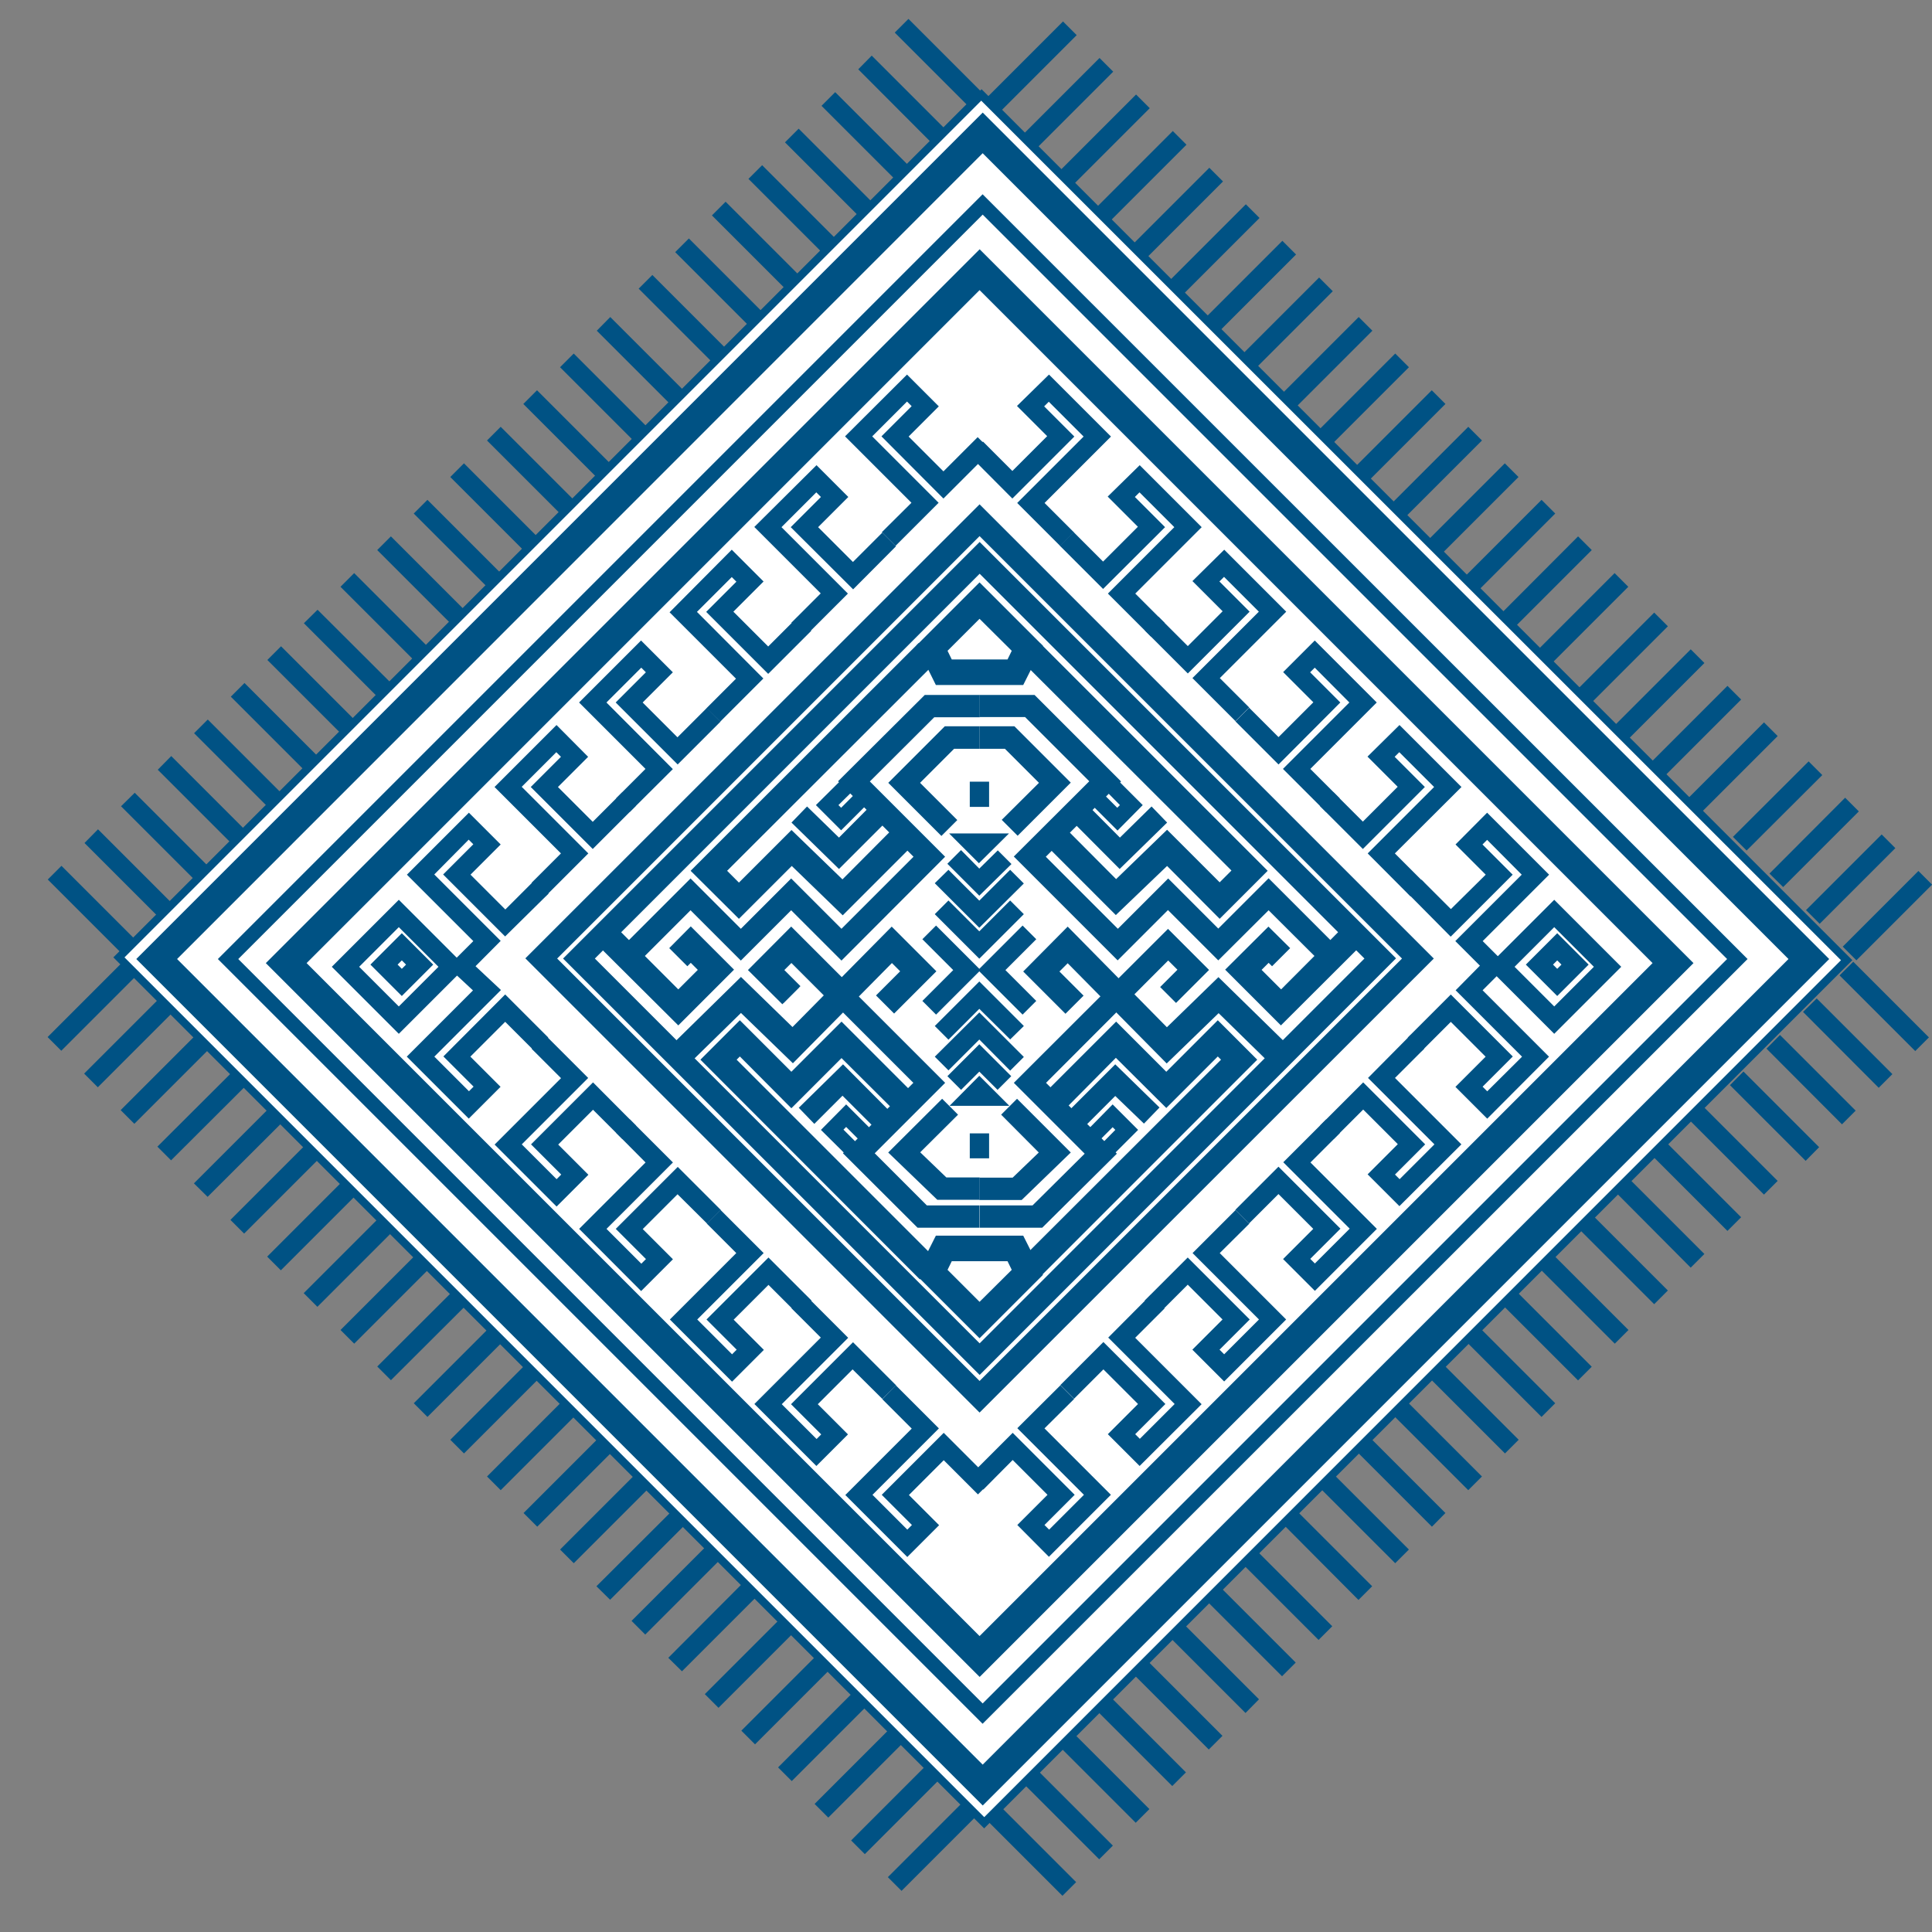 <?xml version="1.0" encoding="utf-8"?>
<!-- Generator: Adobe Illustrator 21.1.0, SVG Export Plug-In . SVG Version: 6.00 Build 0)  -->
<svg version="1.1"
	 id="A" xmlns:cc="http://creativecommons.org/ns#" xmlns:dc="http://purl.org/dc/elements/1.1/" xmlns:rdf="http://www.w3.org/1999/02/22-rdf-syntax-ns#" xmlns:svg="http://www.w3.org/2000/svg"
	 xmlns="http://www.w3.org/2000/svg" xmlns:xlink="http://www.w3.org/1999/xlink" x="0px" y="0px" viewBox="0 0 960 960"
	 style="enable-background:new 0 0 960 960;" xml:space="preserve">
<rect x="0" y="0" width="960" height="960" fill="#808080" stroke="none"/>
<style type="text/css">
	.st0{fill:#005284;}
	.st1{fill:#FFFFFF;}
</style>
<g id="A1">
	<g id="g12" transform="translate(686.318,362.113)">
		<path id="path14" class="st0" d="M234.1,115l-431.4,431.4L-630,113.6l431.4-431.4L234.1,115z"/>
	</g>
	<g id="g316" transform="translate(596.989,507.673)">
		<path id="path318" class="st0" d="M205.3-222.9l6.8,6.8l-37.6,37.6l-6.8-6.8L205.3-222.9z"/>
	</g>
	<g id="g320" transform="translate(583.238,521.424)">
		<path id="path322" class="st0" d="M200.9-254.9l6.8,6.8l-37.6,37.6l-6.8-6.7L200.9-254.9z"/>
	</g>
	<g id="g324" transform="translate(569.488,535.175)">
		<path id="path326" class="st0" d="M196.5-286.8l6.8,6.8l-37.6,37.6l-6.8-6.8L196.5-286.8z"/>
	</g>
	<g id="g328" transform="translate(555.737,548.926)">
		<path id="path330" class="st0" d="M192-318.7l6.8,6.8l-37.6,37.6l-6.8-6.8L192-318.7z"/>
	</g>
	<g id="g332" transform="translate(541.986,562.676)">
		<path id="path334" class="st0" d="M187.6-350.6l6.8,6.8l-37.6,37.6L150-313L187.6-350.6z"/>
	</g>
	<g id="g336" transform="translate(528.236,576.427)">
		<path id="path338" class="st0" d="M183.2-382.5l6.8,6.8l-37.6,37.6l-6.8-6.8L183.2-382.5z"/>
	</g>
	<g id="g340" transform="translate(514.485,590.178)">
		<path id="path342" class="st0" d="M178.8-414.5l6.8,6.8L148-370.1l-6.8-6.8L178.8-414.5z"/>
	</g>
	<g id="g344" transform="translate(500.734,603.929)">
		<path id="path346" class="st0" d="M174.4-446.4l6.8,6.8l-37.6,37.6l-6.8-6.8L174.4-446.4z"/>
	</g>
	<g id="g348" transform="translate(485.858,618.805)">
		<path id="path350" class="st0" d="M169.6-480.9l6.8,6.8l-37.6,37.6l-6.8-6.8L169.6-480.9z"/>
	</g>
	<g id="g352" transform="translate(472.107,632.556)">
		<path id="path354" class="st0" d="M165.1-512.9l6.8,6.8l-37.6,37.6l-6.8-6.8L165.1-512.9z"/>
	</g>
	<g id="g356" transform="translate(458.356,646.307)">
		<path id="path358" class="st0" d="M160.7-544.8l6.8,6.8l-37.6,37.6l-6.8-6.8L160.7-544.8z"/>
	</g>
	<g id="g360" transform="translate(444.606,660.058)">
		<path id="path362" class="st0" d="M156.3-576.7l6.8,6.8l-37.6,37.6l-6.8-6.8L156.3-576.7z"/>
	</g>
	<g id="g364" transform="translate(430.854,673.808)">
		<path id="path366" class="st0" d="M151.9-608.7l6.8,6.8l-37.6,37.6l-6.8-6.8L151.9-608.7z"/>
	</g>
	<g id="g368" transform="translate(417.104,687.559)">
		<path id="path370" class="st0" d="M147.4-640.6l6.8,6.8l-37.6,37.6l-6.8-6.8L147.4-640.6z"/>
	</g>
	<g id="g372" transform="translate(403.353,701.31)">
		<path id="path374" class="st0" d="M143-672.5l6.8,6.8l-37.6,37.6l-6.8-6.8L143-672.5z"/>
	</g>
	<g id="g376" transform="translate(389.603,715.061)">
		<path id="path378" class="st0" d="M138.6-704.4l6.8,6.8l-37.6,37.6l-6.8-6.8L138.6-704.4z"/>
	</g>
	<g id="g380" transform="translate(711.141,395.679)">
		<path id="path382" class="st0" d="M242.1,37.1l6.8,6.8l-37.6,37.6l-6.8-6.8L242.1,37.1z"/>
	</g>
	<g id="g384" transform="translate(697.39,409.43)">
		<path id="path386" class="st0" d="M237.6,5.2l6.8,6.8l-37.6,37.6l-6.8-6.8L237.6,5.2z"/>
	</g>
	<g id="g388" transform="translate(683.639,423.181)">
		<path id="path390" class="st0" d="M233.2-26.8L240-20l-37.6,37.6l-6.8-6.7L233.2-26.8z"/>
	</g>
	<g id="g392" transform="translate(669.888,436.932)">
		<path id="path394" class="st0" d="M228.8-58.6l6.8,6.8L198-14.3l-6.8-6.8L228.8-58.6z"/>
	</g>
	<g id="g396" transform="translate(653.118,451.544)">
		<path id="path398" class="st0" d="M223.4-92.6l6.8,6.8l-37.6,37.6l-6.8-6.8L223.4-92.6z"/>
	</g>
	<g id="g400" transform="translate(639.368,465.295)">
		<path id="path402" class="st0" d="M219-124.5l6.8,6.8l-37.6,37.6l-6.8-6.8L219-124.5z"/>
	</g>
	<g id="g404" transform="translate(625.617,479.046)">
		<path id="path406" class="st0" d="M214.5-156.4l6.8,6.8l-37.6,37.6l-6.8-6.8L214.5-156.4z"/>
	</g>
	<g id="g408" transform="translate(611.866,492.797)">
		<path id="path410" class="st0" d="M210.1-188.4l6.8,6.8L179.3-144l-6.8-6.8L210.1-188.4z"/>
	</g>
	<g id="g412" transform="translate(219.44,603.929)">
		<path id="path414" class="st0" d="M83.8-446.4l37.6,37.6l-6.7,6.8l-37.6-37.6L83.8-446.4z"/>
	</g>
	<g id="g416" transform="translate(205.689,590.178)">
		<path id="path418" class="st0" d="M79.4-414.5l37.6,37.6l-6.8,6.8l-37.6-37.6L79.4-414.5z"/>
	</g>
	<g id="g420" transform="translate(191.938,576.427)">
		<path id="path422" class="st0" d="M74.9-382.5l37.6,37.6l-6.8,6.8l-37.6-37.6L74.9-382.5z"/>
	</g>
	<g id="g424" transform="translate(178.188,562.676)">
		<path id="path426" class="st0" d="M70.6-350.6l37.6,37.6l-6.8,6.8l-37.6-37.6L70.6-350.6z"/>
	</g>
	<g id="g428" transform="translate(164.436,548.926)">
		<path id="path430" class="st0" d="M66.1-318.7l37.6,37.6l-6.8,6.8l-37.6-37.6L66.1-318.7z"/>
	</g>
	<g id="g432" transform="translate(150.686,535.175)">
		<path id="path434" class="st0" d="M61.7-286.8l37.6,37.6l-6.8,6.8L54.9-280L61.7-286.8z"/>
	</g>
	<g id="g436" transform="translate(136.935,521.424)">
		<path id="path438" class="st0" d="M57.3-254.9l37.6,37.6l-6.8,6.8l-37.6-37.6L57.3-254.9z"/>
	</g>
	<g id="g440" transform="translate(123.185,507.673)">
		<path id="path442" class="st0" d="M52.8-222.9l37.6,37.6l-6.8,6.8l-37.6-37.6L52.8-222.9z"/>
	</g>
	<g id="g444" transform="translate(109.395,493.884)">
		<path id="path446" class="st0" d="M48.4-190.9L86-153.4l-6.8,6.8l-37.6-37.6L48.4-190.9z"/>
	</g>
	<g id="g448" transform="translate(95.644,480.133)">
		<path id="path450" class="st0" d="M44-159l37.6,37.6l-6.8,6.8l-37.6-37.6L44-159z"/>
	</g>
	<g id="g452" transform="translate(81.893,466.382)">
		<path id="path454" class="st0" d="M39.6-127l37.6,37.6l-6.8,6.8l-37.6-37.6L39.6-127z"/>
	</g>
	<g id="g456" transform="translate(68.143,452.631)">
		<path id="path458" class="st0" d="M35.1-95.1l37.6,37.6l-6.8,6.8L28.3-88.3L35.1-95.1z"/>
	</g>
	<g id="g460" transform="translate(54.392,438.881)">
		<path id="path462" class="st0" d="M30.7-63.2l37.6,37.6l-6.7,6.8L24-56.4L30.7-63.2z"/>
	</g>
	<g id="g464" transform="translate(40.641,425.13)">
		<path id="path466" class="st0" d="M26.3-31.2L63.8,6.3l-6.7,6.8L19.5-24.5L26.3-31.2z"/>
	</g>
	<g id="g468" transform="translate(26.89,411.379)">
		<path id="path470" class="st0" d="M21.8,0.7l37.6,37.6L52.6,45L15.1,7.5L21.8,0.7z"/>
	</g>
	<g id="g472" transform="translate(13.14,397.628)">
		<path id="path474" class="st0" d="M17.4,32.6L55,70.2L48.2,77L10.6,39.4L17.4,32.6z"/>
	</g>
	<g id="g476" transform="translate(331.503,715.992)">
		<path id="path478" class="st0" d="M119.9-706.6l37.6,37.6l-6.8,6.8l-37.6-37.6L119.9-706.6z"/>
	</g>
	<g id="g480" transform="translate(317.752,702.241)">
		<path id="path482" class="st0" d="M115.4-674.6l37.6,37.6l-6.8,6.8l-37.5-37.6L115.4-674.6z"/>
	</g>
	<g id="g484" transform="translate(304.002,688.49)">
		<path id="path486" class="st0" d="M111-642.7l37.6,37.6l-6.8,6.8l-37.6-37.6L111-642.7z"/>
	</g>
	<g id="g488" transform="translate(290.25,674.739)">
		<path id="path490" class="st0" d="M106.6-610.8l37.6,37.6l-6.8,6.8L99.8-604L106.6-610.8z"/>
	</g>
	<g id="g492" transform="translate(276.5,660.989)">
		<path id="path494" class="st0" d="M102.2-578.9l37.6,37.6l-6.8,6.8l-37.6-37.6L102.2-578.9z"/>
	</g>
	<g id="g496" transform="translate(262.75,647.238)">
		<path id="path498" class="st0" d="M97.8-547l37.6,37.6l-6.8,6.8L91-540.2L97.8-547z"/>
	</g>
	<g id="g500" transform="translate(248.999,633.487)">
		<path id="path502" class="st0" d="M93.3-515l37.6,37.6l-6.8,6.8l-37.6-37.6L93.3-515z"/>
	</g>
	<g id="g504" transform="translate(235.248,619.736)">
		<path id="path506" class="st0" d="M88.9-483.1l37.6,37.6l-6.8,6.8l-37.6-37.6L88.9-483.1z"/>
	</g>
	<g id="g508" transform="translate(573.672,251.56)">
		<path id="path510" class="st0" d="M197.9,371.7l37.6,37.6l-6.8,6.8l-37.6-37.6L197.9,371.7z"/>
	</g>
	<g id="g512" transform="translate(559.921,237.81)">
		<path id="path514" class="st0" d="M193.4,403.7l37.6,37.6l-6.8,6.8l-37.6-37.6L193.4,403.7z"/>
	</g>
	<g id="g516" transform="translate(546.171,224.059)">
		<path id="path518" class="st0" d="M189,435.6l37.6,37.6l-6.8,6.8l-37.6-37.6L189,435.6z"/>
	</g>
	<g id="g520" transform="translate(532.42,210.308)">
		<path id="path522" class="st0" d="M184.6,467.5l37.6,37.6l-6.8,6.8l-37.6-37.6L184.6,467.5z"/>
	</g>
	<g id="g524" transform="translate(518.669,196.557)">
		<path id="path526" class="st0" d="M180.1,499.5l37.6,37.6l-6.8,6.8l-37.6-37.6L180.1,499.5z"/>
	</g>
	<g id="g528" transform="translate(504.918,182.807)">
		<path id="path530" class="st0" d="M175.7,531.4l37.6,37.6l-6.7,6.8L169,538.2L175.7,531.4z"/>
	</g>
	<g id="g532" transform="translate(491.167,169.056)">
		<path id="path534" class="st0" d="M171.3,563.3l37.6,37.6l-6.8,6.8l-37.6-37.6L171.3,563.3z"/>
	</g>
	<g id="g536" transform="translate(477.416,155.305)">
		<path id="path538" class="st0" d="M166.8,595.3l37.6,37.6l-6.8,6.8L160.1,602L166.8,595.3z"/>
	</g>
	<g id="g540" transform="translate(462.385,140.273)">
		<path id="path542" class="st0" d="M162,630.2l37.6,37.6l-6.8,6.8l-37.6-37.6L162,630.2z"/>
	</g>
	<g id="g544" transform="translate(448.635,126.522)">
		<path id="path546" class="st0" d="M157.6,662l37.6,37.6l-6.8,6.8l-37.6-37.6L157.6,662z"/>
	</g>
	<g id="g548" transform="translate(434.884,112.772)">
		<path id="path550" class="st0" d="M153.1,694l37.6,37.6l-6.7,6.8l-37.6-37.6L153.1,694z"/>
	</g>
	<g id="g552" transform="translate(421.133,99.022)">
		<path id="path554" class="st0" d="M148.7,725.9l37.6,37.6l-6.8,6.8l-37.6-37.6L148.7,725.9z"/>
	</g>
	<g id="g556" transform="translate(407.382,85.27)">
		<path id="path558" class="st0" d="M144.3,757.8l37.6,37.6l-6.8,6.8l-37.6-37.6L144.3,757.8z"/>
	</g>
	<g id="g560" transform="translate(393.631,71.519)">
		<path id="path562" class="st0" d="M139.9,789.8l37.6,37.6l-6.8,6.8l-37.6-37.6L139.9,789.8z"/>
	</g>
	<g id="g564" transform="translate(379.881,57.769)">
		<path id="path566" class="st0" d="M135.5,821.7l37.6,37.6l-6.8,6.8l-37.6-37.6L135.5,821.7z"/>
	</g>
	<g id="g568" transform="translate(366.13,44.018)">
		<path id="path570" class="st0" d="M131,853.6l37.6,37.6l-6.8,6.8l-37.6-37.6L131,853.6z"/>
	</g>
	<g id="g572" transform="translate(686.669,361.569)">
		<path id="path574" class="st0" d="M234.2,116.3l37.6,37.6l-6.8,6.8l-37.6-37.6L234.2,116.3z"/>
	</g>
	<g id="g576" transform="translate(672.918,347.818)">
		<path id="path578" class="st0" d="M229.8,148.3l37.6,37.6l-6.8,6.8L223,155L229.8,148.3z"/>
	</g>
	<g id="g580" transform="translate(659.167,334.068)">
		<path id="path582" class="st0" d="M225.3,180.2l37.6,37.6l-6.8,6.8L218.6,187L225.3,180.2z"/>
	</g>
	<g id="g584" transform="translate(645.417,320.317)">
		<path id="path586" class="st0" d="M220.9,212.1l37.6,37.6l-6.7,6.8l-37.6-37.6L220.9,212.1z"/>
	</g>
	<g id="g588" transform="translate(629.801,307.688)">
		<path id="path590" class="st0" d="M215.9,241.5l37.6,37.6l-6.8,6.8l-37.6-37.6L215.9,241.5z"/>
	</g>
	<g id="g592" transform="translate(616.05,293.938)">
		<path id="path594" class="st0" d="M211.5,273.3l37.6,37.6l-6.8,6.8l-37.6-37.6L211.5,273.3z"/>
	</g>
	<g id="g596" transform="translate(602.299,280.188)">
		<path id="path598" class="st0" d="M207,305.3l37.6,37.6l-6.8,6.8L200.3,312L207,305.3z"/>
	</g>
	<g id="g600" transform="translate(588.548,266.437)">
		<path id="path602" class="st0" d="M202.6,337.2l37.6,37.6l-6.8,6.8L195.8,344L202.6,337.2z"/>
	</g>
	<g id="g604" transform="translate(242.758,155.305)">
		<path id="path606" class="st0" d="M91.3,595.3l6.7,6.7l-37.6,37.6l-6.8-6.7L91.3,595.3z"/>
	</g>
	<g id="g608" transform="translate(229.007,169.056)">
		<path id="path610" class="st0" d="M86.9,563.3l6.8,6.8l-37.6,37.6l-6.8-6.8L86.9,563.3z"/>
	</g>
	<g id="g612" transform="translate(215.256,182.807)">
		<path id="path614" class="st0" d="M82.5,531.4l6.8,6.8l-37.6,37.6l-6.8-6.8L82.5,531.4z"/>
	</g>
	<g id="g616" transform="translate(201.505,196.557)">
		<path id="path618" class="st0" d="M78.1,499.5l6.8,6.8l-37.6,37.6l-6.8-6.8L78.1,499.5z"/>
	</g>
	<g id="g620" transform="translate(187.755,210.308)">
		<path id="path622" class="st0" d="M73.6,467.5l6.8,6.8l-37.6,37.6l-6.8-6.8L73.6,467.5z"/>
	</g>
	<g id="g624" transform="translate(174.004,224.059)">
		<path id="path626" class="st0" d="M69.2,435.6l6.8,6.8l-37.6,37.6l-6.8-6.8L69.2,435.6z"/>
	</g>
	<g id="g628" transform="translate(160.253,237.81)">
		<path id="path630" class="st0" d="M64.8,403.7l6.8,6.8L34,448l-6.8-6.8L64.8,403.7z"/>
	</g>
	<g id="g632" transform="translate(146.503,251.56)">
		<path id="path634" class="st0" d="M60.3,371.7l6.8,6.8l-37.6,37.6l-6.8-6.8L60.3,371.7z"/>
	</g>
	<g id="g636" transform="translate(132.608,265.455)">
		<path id="path638" class="st0" d="M55.9,339.5l6.8,6.8l-37.6,37.6l-6.8-6.8L55.9,339.5z"/>
	</g>
	<g id="g640" transform="translate(118.857,279.206)">
		<path id="path642" class="st0" d="M51.5,307.6l6.8,6.8l-37.6,37.6l-6.8-6.8L51.5,307.6z"/>
	</g>
	<g id="g644" transform="translate(105.106,292.957)">
		<path id="path646" class="st0" d="M47,275.6l6.8,6.8L16.2,320l-6.8-6.8L47,275.6z"/>
	</g>
	<g id="g648" transform="translate(91.356,306.707)">
		<path id="path650" class="st0" d="M42.6,243.7l6.8,6.8L11.8,288L5,281.3L42.6,243.7z"/>
	</g>
	<g id="g652" transform="translate(77.605,320.458)">
		<path id="path654" class="st0" d="M38.2,211.8l6.8,6.8L7.4,256.1l-6.8-6.8L38.2,211.8z"/>
	</g>
	<g id="g656" transform="translate(63.855,334.209)">
		<path id="path658" class="st0" d="M33.7,179.8l6.8,6.8L2.9,224.2l-6.8-6.8L33.7,179.8z"/>
	</g>
	<g id="g660" transform="translate(50.103,347.96)">
		<path id="path662" class="st0" d="M29.3,147.9l6.8,6.8l-37.6,37.6l-6.8-6.8L29.3,147.9z"/>
	</g>
	<g id="g664" transform="translate(36.352,361.71)">
		<path id="path666" class="st0" d="M24.9,116l6.8,6.8l-37.6,37.6l-6.8-6.8L24.9,116z"/>
	</g>
	<g id="g668" transform="translate(352.173,45.952)">
		<path id="path670" class="st0" d="M126.6,849.2l6.8,6.8l-37.6,37.6l-6.8-6.8L126.6,849.2z"/>
	</g>
	<g id="g672" transform="translate(338.422,59.703)">
		<path id="path674" class="st0" d="M122.1,817.2l6.8,6.8l-37.6,37.6l-6.8-6.8L122.1,817.2z"/>
	</g>
	<g id="g676" transform="translate(324.671,73.454)">
		<path id="path678" class="st0" d="M117.7,785.3l6.8,6.8l-37.6,37.6l-6.8-6.8L117.7,785.3z"/>
	</g>
	<g id="g680" transform="translate(310.92,87.204)">
		<path id="path682" class="st0" d="M113.3,753.4l6.8,6.8l-37.6,37.6l-6.8-6.8L113.3,753.4z"/>
	</g>
	<g id="g684" transform="translate(297.169,100.955)">
		<path id="path686" class="st0" d="M108.8,721.4l6.8,6.8L78,765.8l-6.8-6.8L108.8,721.4z"/>
	</g>
	<g id="g688" transform="translate(283.419,114.706)">
		<path id="path690" class="st0" d="M104.4,689.5l6.8,6.8l-37.6,37.6l-6.8-6.8L104.4,689.5z"/>
	</g>
	<g id="g692" transform="translate(269.668,128.457)">
		<path id="path694" class="st0" d="M100,657.6l6.8,6.8l-37.6,37.6l-6.8-6.7L100,657.6z"/>
	</g>
	<g id="g696" transform="translate(255.917,142.208)">
		<path id="path698" class="st0" d="M95.5,625.6l6.8,6.8L64.7,670l-6.8-6.8L95.5,625.6z"/>
	</g>
	<g id="g16" transform="translate(682.066,362.121)">
		<path id="path18" class="st1" d="M232.7,115L-193,540.8l-427.2-427.2l425.7-425.7L232.7,115z"/>
	</g>
</g>
<g id="A2">
	<g id="g20" transform="translate(677.619,362.636)">
		<path id="path22" class="st0" d="M231.3,113.9l-420.6,420.6l-420.6-420.6l420.6-420.6L231.3,113.9z"/>
	</g>
	<g id="g24" transform="translate(662.286,362.636)">
		<path id="path26" class="st1" d="M226.4,113.9L-174,514.2l-400.3-400.3L-174-286.5L226.4,113.9z"/>
	</g>
	<g id="g28" transform="translate(646.953,362.636)">
		<path id="path30" class="st0" d="M221.4,113.9l-380.1,380l-380-380l380-380L221.4,113.9z"/>
	</g>
	<g id="g32" transform="translate(639.286,362.636)">
		<path id="path34" class="st1" d="M218.9,113.9L-151,483.8l-369.9-369.9L-151-256L218.9,113.9z"/>
	</g>
</g>
<g id="A3">
	<g id="g36" transform="translate(626.583,361.059)">
		<path id="path38" class="st0" d="M214.9,117.5l-354.7,354.7l-354.7-354.7l354.7-354.7L214.9,117.5z"/>
	</g>
	<g id="g40" transform="translate(611.25,361.059)">
		<path id="path42" class="st1" d="M209.9,117.5l-334.4,334.4l-334.4-334.4l334.4-334.4L209.9,117.5z"/>
	</g>
</g>
<g id="A4">
	<g id="g204" transform="translate(520.358,334.128)">
		<path id="path206" class="st0" d="M180.6,180.1l6.8,6.8l-14.6,14.6l33,33L175,265.2l-15.8-15.8l15-15L157,217.2l-14.6,14.6
			l-6.8-6.7l21.4-21.4l30.8,30.8l-15,15l2.3,2.3l17.3-17.3l-33-33L180.6,180.1z"/>
	</g>
	<g id="g208" transform="translate(488.554,302.323)">
		<path id="path210" class="st0" d="M170.4,253.9l6.8,6.8l-14.6,14.6l33,33l-30.8,30.8l-15.8-15.8l15-15l-17.3-17.3l-14.6,14.6
			l-6.8-6.8l21.4-21.4l30.8,30.8l-15,15l2.3,2.3l17.3-17.3l-33-33L170.4,253.9z"/>
	</g>
	<g id="g212" transform="translate(454.478,268.246)">
		<path id="path214" class="st0" d="M159.5,333l6.8,6.8l-14.7,14.6l33,33l-30.8,30.8L138,402.4l15-15l-17.3-17.3l-14.6,14.6
			l-6.8-6.7l21.4-21.4l30.8,30.8l-15,15l2.3,2.3l17.3-17.3l-33-33L159.5,333z"/>
	</g>
	<g id="g216" transform="translate(422.672,236.441)">
		<path id="path218" class="st0" d="M149.2,406.9l6.8,6.8l-14.6,14.6l33,33L143.6,492l-15.8-15.8l15-15L125.6,444l-14.6,14.6
			l-6.8-6.8l21.4-21.4l30.8,30.8l-15,15l2.3,2.3l17.3-17.3l-33-33L149.2,406.9z"/>
	</g>
	<g id="g220" transform="translate(388.596,202.365)">
		<path id="path222" class="st0" d="M138.3,486l6.8,6.8l-14.7,14.6l33,33l-30.8,30.8l-15.7-15.8l15-15l-17.3-17.3L100,537.8
			l-6.8-6.8l21.4-21.4l30.8,30.8l-15,15l2.3,2.3l17.3-17.3l-33.1-33.1L138.3,486z"/>
	</g>
	<g id="g224" transform="translate(548.296,362.065)">
		<path id="path226" class="st0" d="M189.6,115.2l6.8,6.8l-8,8l33,33l-30.7,30.8L174.9,178l15-15l-17.3-17.3l-14.6,14.6l-6.8-6.8
			l21.4-21.4l30.8,30.8l-15,15l2.3,2.3L208,163l-33-33L189.6,115.2z"/>
	</g>
	<g id="g228" transform="translate(194.969,334.128)">
		<path id="path230" class="st0" d="M75.9,180.1l21.4,21.4l-33,33l17.3,17.3l2.3-2.3l-15-15l30.8-30.8l21.4,21.5l-6.8,6.7
			l-14.6-14.6l-17.3,17.3l15,15l-15.8,15.8l-30.8-30.8l33-33l-14.6-14.6L75.9,180.1z"/>
	</g>
	<g id="g232" transform="translate(226.774,302.323)">
		<path id="path234" class="st0" d="M86.2,253.9l21.4,21.4l-33,33l17.3,17.3l2.3-2.3l-15-15l30.8-30.8l21.4,21.4l-6.8,6.8
			l-14.7-14.6l-17.3,17.3l15,15l-15.8,15.8L61,308.3l33-33l-14.6-14.7L86.2,253.9z"/>
	</g>
	<g id="g236" transform="translate(260.851,268.246)">
		<path id="path238" class="st0" d="M97.2,333l21.4,21.4l-33,33l17.3,17.3l2.3-2.3l-15-15l30.8-30.8l21.4,21.4l-6.8,6.8l-14.6-14.6
			l-17.3,17.3l15,15l-15.8,15.8L72,387.4l33-33l-14.6-14.6L97.2,333z"/>
	</g>
	<g id="g240" transform="translate(292.656,236.441)">
		<path id="path242" class="st0" d="M107.4,406.9l21.4,21.4l-33,33l17.3,17.3l2.3-2.3l-15-15l30.8-30.8l21.4,21.4l-6.8,6.8L131,444
			l-17.3,17.3l15,15L113,492l-30.8-30.8l33-33l-14.6-14.6L107.4,406.9z"/>
	</g>
	<g id="g244" transform="translate(326.732,202.365)">
		<path id="path246" class="st0" d="M118.4,486l21.4,21.4l-33,33l17.3,17.3l2.3-2.3l-15-15l30.8-30.8l23.8,23.8l-6.8,6.8l-17-17
			l-17.3,17.3l15,15l-15.8,15.8l-30.8-30.8l33-33l-14.6-14.6L118.4,486z"/>
	</g>
	<g id="g248" transform="translate(164.021,364.337)">
		<path id="path250" class="st0" d="M66,109.9l18.9,17.7l-33.1,33.1L69,177.9l2.3-2.3l-15-15L87,129.8l21.4,21.4l-6.8,6.8L87,143.4
			l-17.3,17.3l15,15l-15.8,15.8l-30.8-30.8l32.9-32.9l-11.7-10.9L66,109.9z"/>
	</g>
	<g id="g252" transform="translate(516.099,450.56)">
		<path id="path254" class="st0" d="M179.3-90.3l30.8,30.8l-33.1,33l14.6,14.6l-6.8,6.8l-21.3-21.4l33-33l-17.3-17.3l-2.3,2.3l15,15
			l-30.8,30.8l-21.4-21.4l6.8-6.8l14.6,14.6l17.3-17.3l-15-15L179.3-90.3z"/>
	</g>
	<g id="g256" transform="translate(484.294,482.364)">
		<path id="path258" class="st0" d="M169-164.1l30.8,30.8l-33,33l14.6,14.6l-6.8,6.8l-21.4-21.4l33-33L169-150.6l-2.3,2.3l15,15
			L151-102.5l-21.4-21.4l6.8-6.8l14.6,14.6l17.3-17.3l-15-15L169-164.1z"/>
	</g>
	<g id="g260" transform="translate(450.218,516.441)">
		<path id="path262" class="st0" d="M158.1-243.3l30.8,30.8l-33,33l14.6,14.6l-6.8,6.8l-21.4-21.4l33-33l-17.3-17.3l-2.3,2.3l15,15
			l-30.7,30.7l-21.4-21.4l6.8-6.8l14.6,14.6l17.3-17.3l-15-15L158.1-243.3z"/>
	</g>
	<g id="g264" transform="translate(418.412,548.246)">
		<path id="path266" class="st0" d="M147.9-317.1l30.8,30.8l-33,33l14.6,14.6l-6.8,6.8l-21.4-21.4l33-33l-17.3-17.3l-2.3,2.3l15,15
			l-30.8,30.7l-21.4-21.4l6.8-6.8l14.6,14.6l17.3-17.3l-15-15L147.9-317.1z"/>
	</g>
	<g id="g268" transform="translate(384.336,582.322)">
		<path id="path270" class="st0" d="M136.9-396.2l30.8,30.8l-33,33l14.6,14.6l-6.8,6.8l-21.4-21.4l33-33l-17.3-17.3l-2.3,2.3l15,15
			l-30.8,30.8l-21.4-21.5l6.8-6.8l14.6,14.6l17.3-17.3l-15-15L136.9-396.2z"/>
	</g>
	<g id="g272" transform="translate(549.04,417.619)">
		<path id="path274" class="st0" d="M189.9-13.8L220.7,17l-33,33l11.9,11.9l-6.8,6.8L174.1,50l33-33L189.9-0.3L187.6,2l15,15
			l-30.8,30.8l-21.3-21.5l6.8-6.8l14.6,14.6L189.2,17l-15-15L189.9-13.8z"/>
	</g>
	<g id="g276" transform="translate(199.23,450.56)">
		<path id="path278" class="st0" d="M77.3-90.3L93-74.5l-15,15l17.3,17.3l14.6-14.6l6.8,6.7L95.3-28.7L64.5-59.5l15-15l-2.3-2.3
			L60-59.6l33.1,33.1L71.7-5.1l-6.8-6.8l14.6-14.6l-33-33L77.3-90.3z"/>
	</g>
	<g id="g280" transform="translate(231.034,482.364)">
		<path id="path282" class="st0" d="M87.5-164.1l15.8,15.8l-15,15l17.3,17.3l14.6-14.6l6.8,6.8l-21.3,21.3l-30.8-30.8l15-15
			l-2.3-2.3l-17.3,17.3l33,33.1L81.9-78.9l-6.8-6.8l14.6-14.6l-33-33L87.5-164.1z"/>
	</g>
	<g id="g284" transform="translate(265.111,516.441)">
		<path id="path286" class="st0" d="M98.5-243.3l15.8,15.8l-15,15l17.3,17.3l14.6-14.6l6.8,6.8l-21.4,21.4l-30.8-30.8l15-15
			l-2.3-2.3l-17.3,17.3l33,33.1l-21.4,21.4l-6.8-6.7l14.6-14.6l-33-33L98.5-243.3z"/>
	</g>
	<g id="g288" transform="translate(296.916,548.246)">
		<path id="path290" class="st0" d="M108.8-317.1l15.8,15.8l-15,15l17.3,17.3l14.6-14.6l6.8,6.8l-21.3,21.4L96-286.3l15-15l-2.3-2.3
			l-17.3,17.3l33,33L103.1-232l-6.8-6.8l14.6-14.6l-33-33L108.8-317.1z"/>
	</g>
	<g id="g292" transform="translate(330.993,582.322)">
		<path id="path294" class="st0" d="M119.7-396.2l15.8,15.8l-15,15l17.3,17.3l17-17l6.8,6.7l-23.8,23.8L107-365.5l15-15l-2.3-2.3
			l-17.3,17.3l33,33l-21.4,21.4l-6.8-6.8l14.7-14.6l-33-33L119.7-396.2z"/>
	</g>
	<g id="g296" transform="translate(166.289,417.619)">
		<path id="path298" class="st0" d="M66.7-13.8L82.5,2l-15,15l17.3,17.3l14.7-14.7l6.8,6.8L84.7,47.7L53.9,16.9l15-15l-2.3-2.3
			L49.5,16.9l33,33L66.4,66.1l-6.8-6.8l9.3-9.3l-33-33L66.7-13.8z"/>
	</g>
	<g id="g300" transform="translate(589.188,359.697)">
		<path id="path302" class="st0" d="M202.8,120.7L183.1,101l-19.7,19.7l19.7,19.7L202.8,120.7z M183.1,87.4l33.3,33.3l-33.3,33.3
			l-33.3-33.3L183.1,87.4z"/>
	</g>
	<g id="g304" transform="translate(576.98,360.507)">
		<path id="path306" class="st0" d="M198.9,118.8l-2.1-2.1l-2.1,2.1l2.1,2.1L198.9,118.8z M196.8,103.2l15.6,15.6l-15.6,15.6
			l-15.6-15.6L196.8,103.2z"/>
	</g>
	<g id="g308" transform="translate(154.866,359.697)">
		<path id="path310" class="st0" d="M63,120.7L43.3,101l-19.7,19.7l19.7,19.7L63,120.7z M43.3,87.4l33.3,33.3l-33.3,33.3l-33.3-33.3
			L43.3,87.4z"/>
	</g>
	<g id="g312" transform="translate(142.659,360.507)">
		<path id="path314" class="st0" d="M59.1,118.8l-2.1-2.1l-2.1,2.1l2.1,2.1L59.1,118.8z M57,103.2l15.6,15.6L57,134.4l-15.6-15.6
			L57,103.2z"/>
	</g>
</g>
<g id="A5" transform="translate(517.045,362.795)">
	<path id="path202" class="st0" d="M179.6,113.5L-30.3-96.4l-209.9,209.9l209.9,209.9L179.6,113.5z M-30.3-112.2l225.7,225.7
		L-30.3,339.1L-256,113.4L-30.3-112.2z"/>
</g>
<g id="A6_1_" transform="translate(502.883,362.795)">
	<path id="path198" class="st0" d="M175.1,113.5L-16.1-77.7l-191.2,191.2l191.2,191.2L175.1,113.5z M-16.1-93.5l206.9,206.9
		l-206.9,207l-207-206.9L-16.1-93.5z"/>
</g>
<g id="A7" transform="matrix(1.333,0,0,-1.333,0,960)">
	<g id="g104" transform="translate(447.951,339.664)">
		<path id="path106" class="st0" d="M6,0.2l14.7-14.7l-81.9-81.9l-6.8,6.8L7.2-14.5L6-13.3l-19.2-19.2l-18.8,18.7L-54-36l-6.8,6.8
			l28.9,28.9L-13.2-19L6,0.2z"/>
	</g>
	<g id="g108" transform="translate(268.19,339.664)">
		<path id="path110" class="st0" d="M7.6,0.2L26.8-19L45.5-0.3l28.9-28.9l-6.8-6.7l-22.1,22L26.8-32.6L7.6-13.3l-1.2-1.2l75.1-75.1
			l-6.8-6.8L-7.1-14.5L7.6,0.2z"/>
	</g>
	<g id="g112" transform="translate(381.043,481.479)">
		<path id="path114" class="st0" d="M6.6-1l84.9-84.9l-17.9-17.9L54-84.1l-19.1-18.3L6.7-74.2l6.8,6.8L35-89l19,18.4l19.6-19.6
			l4.4,4.4L-0.1-7.8L6.6-1z"/>
	</g>
	<g id="g116" transform="translate(335.439,481.479)">
		<path id="path118" class="st0" d="M7-1l6.8-6.8l-78.2-78.1l4.4-4.4l19.6,19.6l19-18.4L0.1-67.5l6.8-6.8l-28.2-28.2l-19,18.4
			L-60-103.8L-78-85.9L7-1z"/>
	</g>
	<g id="g120" transform="translate(374.582,375.269)">
		<path id="path122" class="st0" d="M6.6-0.1l5.1-5.1L0.2-16.7l11.5-11.5l-5.1-5.1L-10-16.7L6.6-0.1z"/>
	</g>
	<g id="g124" transform="translate(341.926,375.269)">
		<path id="path126" class="st0" d="M7-0.1l16.6-16.6L7-33.3l-5.1,5.1l11.5,11.5L1.9-5.2L7-0.1z"/>
	</g>
	<g id="g128" transform="translate(358.254,354.221)">
		<path id="path130" class="st0" d="M6.8,0.1l16.6-16.6l-5.1-5L6.8-10.1L-4.7-21.6l-5.1,5.1L6.8,0.1z"/>
	</g>
	<g id="g132" transform="translate(358.254,342.681)">
		<path id="path134" class="st0" d="M6.8,0.1l16.6-16.6l-5.1-5.1L6.8-10L-4.7-21.5l-5.1,5.1L6.8,0.1z"/>
	</g>
	<g id="g136" transform="translate(358.254,330.616)">
		<path id="path138" class="st0" d="M6.8,0.3l11.9-11.9l-5.1-5.1L6.8-9.9L0-16.7l-5.1,5.1L6.8,0.3z"/>
	</g>
	<g id="g140" transform="translate(346.647,384.711)">
		<path id="path142" class="st0" d="M6.9-0.2l11.5-11.5L29.9-0.2L35-5.3L18.4-21.9L1.8-5.3L6.9-0.2z"/>
	</g>
	<g id="g144" transform="translate(346.647,396.252)">
		<path id="path146" class="st0" d="M6.9-0.3l11.5-11.5L29.9-0.3L35-5.4L18.4-21.9L1.8-5.3L6.9-0.3z"/>
	</g>
	<g id="g148" transform="translate(365.141,403.595)">
		<path id="path150" class="st0" d="M6.8-0.4l5.1-5.1L-0.1-17.3L-12-5.4l5.1,5.1l6.8-6.9L6.8-0.4z"/>
	</g>
	<g id="g152" transform="translate(395.559,423.954)">
		<path id="path154" class="st0" d="M6.5-0.5L21.9-16L33.7-4.4l5.8-6L21.8-27.7L0.6-6.4L6.5-0.5z"/>
	</g>
	<g id="g156" transform="translate(408.17,432.071)">
		<path id="path158" class="st0" d="M6.4-0.6L17.8-12l-9.4-9.5L-3.1-10l4.2,4.2l7.2-7.2l1,1L2.2-4.8L6.4-0.6z"/>
	</g>
	<g id="g160" transform="translate(308.339,432.071)">
		<path id="path162" class="st0" d="M7.3-0.6l4.2-4.2L4.2-12l1-1l7.2,7.2l4.2-4.2L5.2-21.4L-4.2-12L7.3-0.6z"/>
	</g>
	<g id="g164" transform="translate(321.038,423.954)">
		<path id="path166" class="st0" d="M7.1-0.5l5.9-5.9L-8.3-27.7L-26-10.4l5.8,6L-8.3-16L7.1-0.5z"/>
	</g>
	<g id="g168" transform="translate(409.324,323.04)">
		<path id="path170" class="st0" d="M6.4,0.4l16.5-16.1l-5.8-6L6.4-11.4l-14-14l-5.9,5.9L6.4,0.4z"/>
	</g>
	<g id="g172" transform="translate(408.349,307.996)">
		<path id="path174" class="st0" d="M6.4,0.5L15.9-9L4.4-20.5l-4.2,4.2L7.4-9l-1,1l-7.2-7.2L-5-11.1L6.4,0.5z"/>
	</g>
	<g id="g176" transform="translate(308.213,307.996)">
		<path id="path178" class="st0" d="M7.2,0.5L18.7-11l-4.2-4.2L7.2-7.9l-1-1l7.2-7.2l-4.2-4.2L-2.2-9L7.2,0.5z"/>
	</g>
	<g id="g180" transform="translate(306.948,323.04)">
		<path id="path182" class="st0" d="M7.3,0.4L27-19.4l-5.9-5.9l-14,14L-3.4-21.8l-5.8,6L7.3,0.4z"/>
	</g>
	<g id="g184" transform="translate(358.254,318.762)">
		<path id="path186" class="st0" d="M6.8,0.4L18-10.8H-4.3L6.8,0.4z"/>
	</g>
	<g id="g188" transform="translate(346.906,409.898)">
		<path id="path190" class="st0" d="M6.9-0.4h22.3L18-11.5L6.9-0.4z"/>
	</g>
	<path id="path192" class="st0" d="M361.5,297.7h7.2v-9.3h-7.2V297.7z"/>
	<path id="path194" class="st0" d="M361.5,428.8h7.2v-9.4h-7.2V428.8z"/>
</g>
<g id="A8">
	<g id="g44" transform="translate(496.474,376.122)">
		<path id="path46" class="st0" d="M173,82.5l9,9L140,133.4l-27.7-27.7l21.5-21.4L144.6,95l-9,9l-1.7-1.7l-3.5,3.5l9.7,9.7L173,82.5
			z"/>
	</g>
	<g id="g48" transform="translate(358.254,461.906)">
		<path id="path50" class="st0" d="M128.5-116.6h27.3l43,43l-37.4,37.4l35.8,35.8l25-25l24.9,24.9l25-25l35.2,35.2l-7.9,7.9
			L272.1-9.6l-25,24.9l-25-25l-25,25l-51.6-51.6L183-73.7l-31.9-31.9h-22.6L128.5-116.6L128.5-116.6z"/>
	</g>
	<g id="g52" transform="translate(337.624,461.906)">
		<path id="path54" class="st0" d="M121.9-116.6h27.3v11.1h-22.6L94.6-73.6L132-36.2L80.5,15.4l-25-25l-25,25l-25-25l-27.3,27.3
			l-7.9-7.9L5.5-25.4l25,25l25-25l25,25l35.8-35.8L78.8-73.7L121.9-116.6z"/>
	</g>
	<g id="g56" transform="translate(358.254,450.08)">
		<path id="path58" class="st0" d="M128.5-89.2h17.3l28,28l-26.4,26.4l-7.9-7.9L158-61.1L141.1-78h-12.6V-89.2L128.5-89.2z"/>
	</g>
	<g id="g60" transform="translate(345.178,450.08)">
		<path id="path62" class="st0" d="M124.3-89.2h17.3V-78h-12.7L112-61.1l18.5,18.5l-7.9,7.9L96.2-61.1L124.3-89.2z"/>
	</g>
	<g id="g64" transform="translate(391.324,374.832)">
		<path id="path66" class="st0" d="M139.2,85.6l49.3,50l25.6-24.9l37.6,36.8l-8.9,9.1l-28.6-28l-25.8,25l-49.2-49.8l-4.1,4.1l12,12
			l-9,9l-21-21L139.2,85.6z"/>
	</g>
	<g id="g68" transform="translate(429.067,373.956)">
		<path id="path70" class="st0" d="M151.3,87.6l20.4,20.4l-16.4,16.4l-7.9-7.9l8.6-8.6l-4.6-4.6l-60.7,60.8l35.2,35.2l-37.1,36.8
			H57.7V225H84l25.9-25.7l-35.2-35.2L151.3,87.6z"/>
	</g>
	<g id="g72" transform="translate(287.441,373.956)">
		<path id="path74" class="st0" d="M105.7,87.6l76.5,76.5l-35,35l25.9,25.9h26.1v11.1h-30.7l-37.1-37l35-35l-60.7-60.7l-4.6,4.6
			l8.6,8.6l-7.9,7.9L85.4,108L105.7,87.6z"/>
	</g>
	<g id="g76" transform="translate(372.363,310.073)">
		<path id="path78" class="st0" d="M133,235.9l26.7,26.7l-24.4,23.6h-21v-11.1h16.5l13-12.5l-18.7-18.8L133,235.9z"/>
	</g>
	<g id="g80" transform="translate(344.144,310.073)">
		<path id="path82" class="st0" d="M124,235.9l7.9,7.9l-18.8,18.7l13,12.5h16.5v11.1h-21l-24.4-23.5L124,235.9z"/>
	</g>
	<g id="g84" transform="translate(220.036,376.122)">
		<path id="path86" class="st0" d="M84,82.5l33,33l9.7-9.7l-3.5-3.5l-1.7,1.7l-9-9l10.7-10.8l21.5,21.5l-27.7,27.7L75,91.6L84,82.5z
			"/>
	</g>
	<g id="g88" transform="translate(325.184,374.832)">
		<path id="path90" class="st0" d="M117.9,85.6l22.2,22.2l-21,21l-9-9l12-12l-4.1-4.1l-49.2,49.8l-25.8-25l-28.6,28l-8.9-9.1
			L43,110.6l25.6,24.9L117.9,85.6z"/>
	</g>
	<g id="g92" transform="translate(287.441,374.808)">
		<path id="path94" class="st0" d="M105.7,85.6l29.5,29.5l-9,9l-20.4-20.4l-3.5,3.5l8,8l-9,9l-17.1-17L105.7,85.6z"/>
	</g>
	<g id="g96" transform="translate(370.33,478.481)">
		<path id="path98" class="st0" d="M132.4-155.1l-16-15.9l-15.9,15.9l2.1,4.3h27.7L132.4-155.1z M116.4-189.1l31.5,31.5l-9.8,19.5
			H94.7L85-157.7L116.4-189.1z"/>
	</g>
	<g id="g100" transform="translate(368.731,248.981)">
		<path id="path102" class="st0" d="M131.9,377.7h-27.7l-2.1,4.3l15.9,15.9L134,382L131.9,377.7z M96.3,365h43.4l9.8,19.5
			l-31.5,31.5l-31.5-31.5L96.3,365z"/>
	</g>
</g>
</svg>
